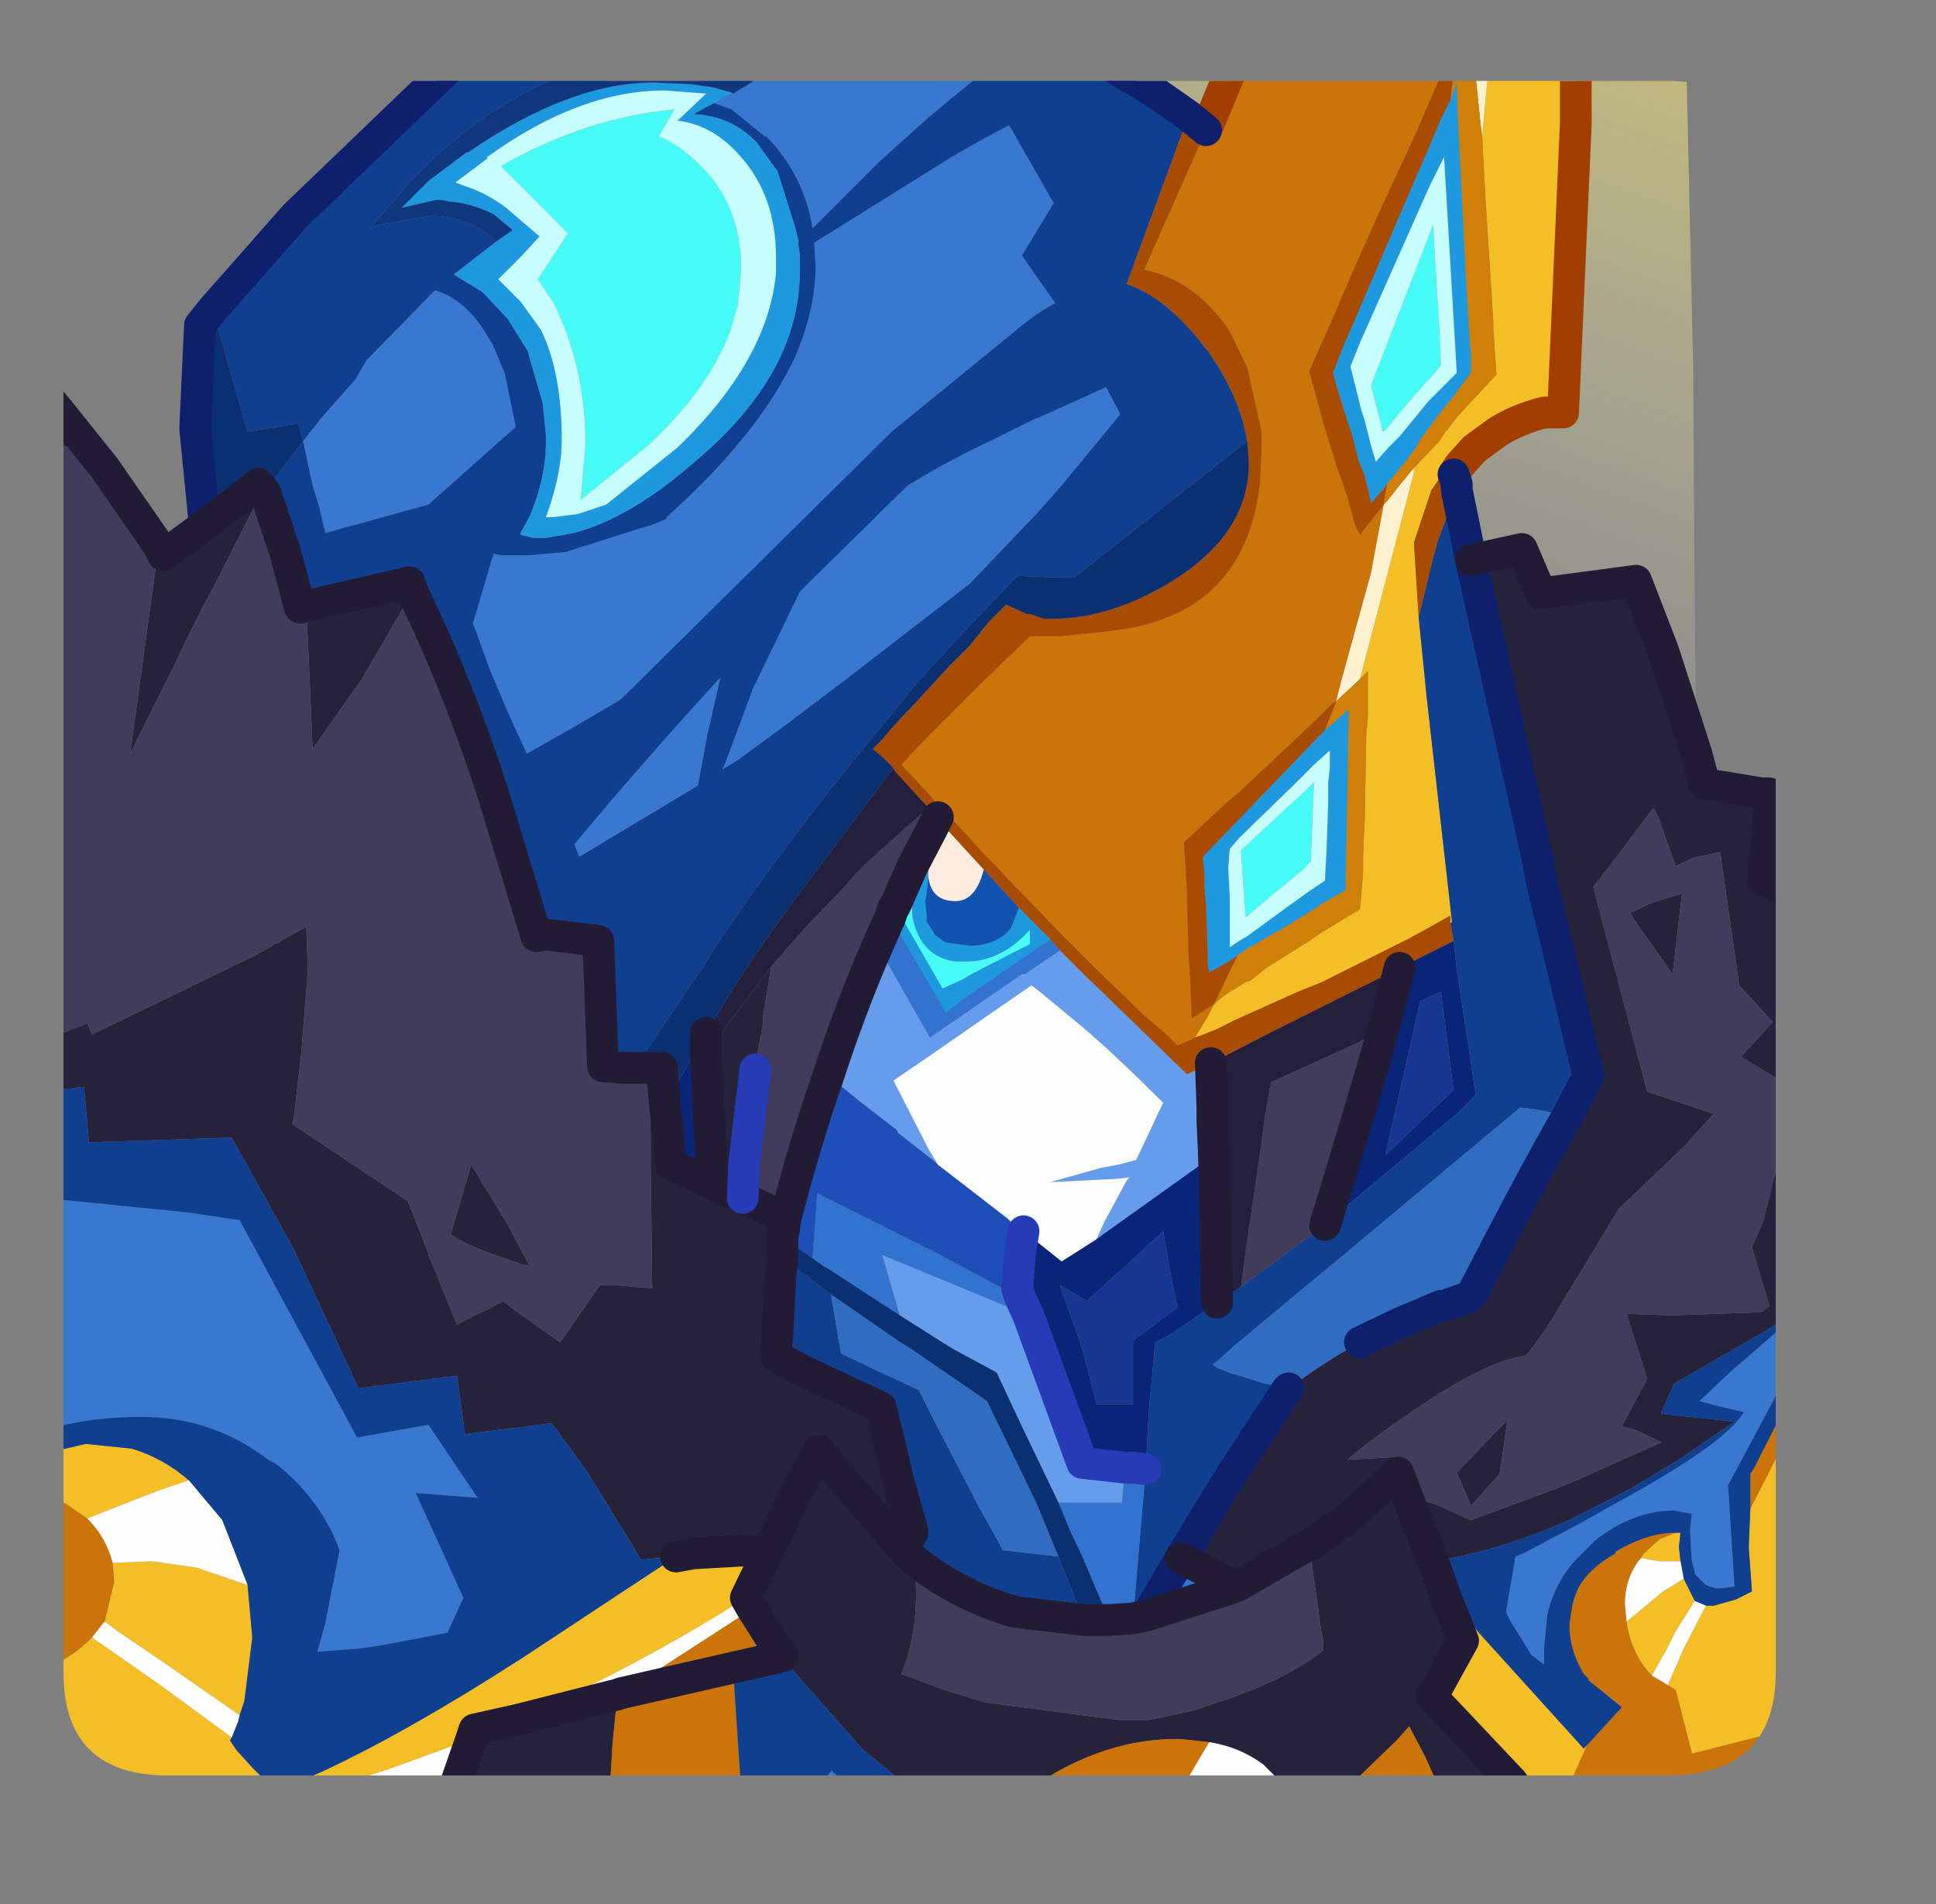 <?xml version="1.0" encoding="UTF-8" standalone="no"?>
<svg xmlns:ffdec="https://www.free-decompiler.com/flash" xmlns:xlink="http://www.w3.org/1999/xlink" ffdec:objectType="frame" height="60.0px" width="61.0px" xmlns="http://www.w3.org/2000/svg">
  <rect width="100%" height="100%" fill="#808080" stroke="none"/>
  <g transform="matrix(1.0, 0.0, 0.0, 1.0, 2.0, 2.55)">
    <use ffdec:characterId="4" height="60.0" transform="matrix(1.0, 0.0, 0.0, 1.0, -2.0, -2.55)" width="61.0" xlink:href="#sprite0"/>
  </g>
  <defs>
    <g id="sprite0" transform="matrix(1.0, 0.0, 0.0, 1.0, 2.0, 2.55)">
      <clipPath id="clipPath0" transform="matrix(1.0, 0.0, 0.0, 1.0, 0.0, 0.0)">
        <path d="M50.5 0.0 Q53.95 0.0 53.95 3.3 L53.95 50.15 Q53.95 53.4 50.5 53.4 L3.3 53.4 Q0.0 53.4 0.0 50.15 L0.0 3.3 Q0.0 0.0 3.3 0.0 L50.5 0.0" fill="#000000" fill-rule="evenodd" stroke="none"/>
      </clipPath>
      <g clip-path="url(#clipPath0)">
        <use ffdec:characterId="2" height="60.0" transform="matrix(1.0, 0.0, 0.0, 1.0, -2.0, -2.55)" width="61.0" xlink:href="#shape1"/>
      </g>
      <use ffdec:characterId="3" height="53.4" transform="matrix(1.0, 0.0, 0.0, 1.0, 0.0, 0.0)" width="53.95" xlink:href="#shape2"/>
    </g>
    <g id="shape1" transform="matrix(1.0, 0.0, 0.0, 1.0, 2.0, 2.55)">
      <path d="M58.5 39.05 L58.5 40.5 58.15 40.5 58.25 39.75 58.45 39.05 58.5 39.05 M58.5 43.4 L58.5 46.25 57.4 45.05 56.8 44.45 56.6 44.35 57.35 43.0 58.5 43.4 M58.5 52.85 L58.5 56.95 54.2 56.95 53.85 56.45 Q54.95 55.25 57.15 53.65 L58.35 52.85 58.5 52.85 M55.25 48.75 L55.45 48.1 55.95 46.65 56.5 46.95 57.35 47.6 57.3 47.6 55.5 49.15 54.95 49.65 55.2 48.8 55.25 48.75" fill="url(#gradient0)" fill-rule="evenodd" stroke="none"/>
      <path d="M33.8 0.0 L34.5 -2.05 37.5 -2.05 36.0 1.55 35.45 1.1 34.45 0.4 33.8 0.0 M47.65 -2.05 L51.1 -2.05 51.35 9.1 51.4 16.65 51.45 21.2 50.4 17.95 49.55 15.75 46.55 16.15 45.95 14.75 44.35 15.1 43.9 12.9 43.9 12.7 43.8 12.4 43.9 12.25 44.0 12.1 44.45 11.6 45.2 11.05 Q45.85 10.65 46.65 10.45 L47.25 10.45 47.65 1.35 47.65 0.4 47.65 -2.05" fill="url(#gradient1)" fill-rule="evenodd" stroke="none"/>
      <path d="M41.6 29.85 L42.1 27.95 43.8 27.1 43.9 28.0 44.5 31.95 43.9 32.55 39.9 35.9 39.75 36.05 40.2 34.6 41.2 31.25 41.6 29.85 M36.25 33.85 L36.35 38.5 34.8 39.55 34.4 39.75 34.2 41.9 34.1 43.75 33.7 43.7 33.45 43.7 32.1 43.55 30.4 38.9 30.15 38.35 30.05 38.05 30.15 36.85 30.25 36.25 30.4 36.4 30.7 36.6 31.45 37.2 32.55 36.5 32.75 36.35 36.25 33.85 M43.65 30.65 L43.4 28.7 42.75 29.0 41.65 33.85 43.8 31.8 43.65 30.65 M18.95 32.25 L20.25 30.0 20.25 31.0 20.45 34.75 20.2 34.65 19.1 33.75 18.95 32.25 M34.9 37.7 L34.85 37.4 34.65 36.25 32.3 38.4 32.25 38.45 31.4 37.95 32.1 39.95 32.15 40.15 32.55 41.7 33.7 41.7 33.7 39.7 35.1 38.65 34.9 37.7" fill="#092577" fill-rule="evenodd" stroke="none"/>
      <path d="M43.65 30.65 L43.8 31.8 41.65 33.85 42.75 29.0 43.4 28.7 43.65 30.65 M34.9 37.7 L35.1 38.65 33.7 39.7 33.7 41.7 32.55 41.7 32.15 40.15 32.1 39.95 31.4 37.95 32.25 38.45 32.3 38.4 34.65 36.25 34.85 37.4 34.9 37.7" fill="#163693" fill-rule="evenodd" stroke="none"/>
      <path d="M51.45 21.2 L51.7 22.15 53.5 22.45 53.75 22.45 53.75 22.9 53.55 25.2 55.45 25.85 56.1 26.0 55.65 29.6 55.45 30.7 55.3 31.8 54.35 35.55 53.95 36.7 54.25 37.25 54.3 37.4 55.0 38.5 54.05 39.1 53.7 39.35 50.75 41.05 50.35 41.95 50.35 42.0 52.65 42.25 50.9 43.45 49.4 44.35 47.65 45.25 Q45.4 46.3 43.15 46.65 L42.45 44.9 43.15 46.65 43.35 47.2 43.5 47.65 44.1 49.15 43.3 50.6 43.1 50.9 45.65 53.6 45.55 55.95 46.1 56.45 46.65 56.95 45.5 56.95 43.65 56.95 43.9 54.8 43.35 53.8 42.9 52.8 42.4 51.85 42.0 52.3 40.55 53.7 40.5 53.8 39.35 54.6 39.25 54.5 37.8 53.05 Q37.05 52.5 36.1 52.35 L35.2 52.25 35.1 52.25 34.95 52.25 Q32.5 52.3 30.2 54.0 L28.8 55.25 27.8 54.7 25.2 52.6 22.95 50.05 22.65 49.65 21.7 48.15 21.5 47.8 22.25 46.25 21.6 46.3 19.85 46.4 19.3 46.5 18.2 46.6 16.55 43.9 15.5 42.45 15.35 42.3 14.2 42.45 12.95 42.6 12.65 42.65 12.4 40.8 9.3 41.2 7.25 36.8 5.3 33.3 0.8 33.45 0.65 31.7 -1.5 31.95 -1.5 30.45 -0.15 30.05 0.75 29.7 0.9 30.05 6.05 27.55 7.65 26.65 7.7 28.05 7.5 30.55 7.25 32.75 7.2 32.85 7.25 32.9 10.85 35.3 11.5 36.95 11.5 37.0 11.75 37.6 12.4 39.2 12.95 38.9 13.4 38.7 13.85 38.45 14.1 38.65 15.65 39.75 16.9 37.95 17.4 37.95 18.55 38.05 18.5 34.1 18.5 33.25 18.45 31.1 18.85 31.1 18.95 32.25 19.1 33.75 19.15 34.15 20.2 34.65 20.45 34.75 20.25 31.0 Q20.4 30.4 21.4 29.1 L22.3 27.9 22.05 29.45 22.05 29.65 21.85 30.75 21.8 31.15 21.45 34.1 21.4 35.2 22.7 35.8 22.7 36.2 22.65 36.45 22.65 37.1 22.6 37.55 22.45 40.2 23.3 40.65 25.75 41.8 26.15 43.45 26.3 44.1 26.75 45.7 26.75 45.75 26.45 46.25 26.4 46.2 24.45 43.95 23.8 43.15 23.05 44.55 22.25 46.25 23.05 44.55 23.8 43.15 24.45 43.95 26.4 46.2 26.45 46.25 26.85 46.65 26.85 47.2 Q26.95 48.85 26.4 50.2 L27.75 50.7 29.05 51.1 33.25 51.65 33.5 51.65 34.15 51.65 34.45 51.6 35.6 51.35 36.95 50.9 37.05 50.85 Q38.6 50.3 39.7 49.45 L39.7 49.2 39.65 48.95 39.6 48.65 39.45 47.55 39.25 46.15 39.1 46.2 36.95 47.45 36.2 47.05 35.2 46.55 35.4 46.2 35.45 46.15 35.5 46.05 35.6 45.95 35.65 45.8 36.05 45.15 36.85 43.85 38.55 41.25 38.6 41.2 38.95 40.95 39.45 40.6 40.15 40.15 40.85 39.75 42.1 39.15 43.4 38.6 43.5 38.6 44.35 38.3 Q46.3 34.5 47.4 32.6 L48.05 31.35 46.85 26.35 46.65 25.55 46.5 24.85 46.5 24.75 44.35 15.1 45.95 14.75 46.55 16.15 49.55 15.75 50.4 17.95 51.45 21.2 M54.2 56.95 L47.7 56.95 47.9 56.75 49.0 55.75 53.75 56.5 53.85 56.45 54.2 56.95 M17.1 56.95 L11.25 56.95 12.45 53.4 12.85 52.25 12.95 51.95 14.3 51.65 17.45 50.85 17.45 50.9 17.3 52.4 17.15 54.9 17.1 56.95 M-1.5 10.65 L-1.5 8.75 -0.1 10.45 1.3 12.2 -1.5 10.65 M3.0 14.65 L3.15 14.95 4.45 14.0 4.9 13.65 6.15 12.7 6.3 12.9 6.1 13.2 6.1 13.25 4.65 16.1 4.4 16.55 3.85 17.65 3.55 18.3 2.1 21.2 3.0 14.65 M7.65 16.55 L10.9 15.8 11.0 16.1 9.4 18.85 7.85 21.05 7.75 18.75 7.65 16.55 M42.45 44.9 L42.7 44.7 Q43.2 44.8 44.1 45.25 L44.35 45.35 47.05 44.35 47.55 44.15 50.35 42.9 49.5 42.5 49.1 42.4 49.9 40.9 49.25 38.85 50.65 38.9 53.5 38.8 53.75 38.6 53.2 36.75 53.55 35.95 54.15 33.55 54.5 31.75 52.85 30.75 53.55 30.0 53.85 29.65 52.8 28.5 52.2 24.3 51.5 24.45 51.3 24.5 50.8 24.75 50.25 23.2 50.1 22.9 48.75 24.7 48.2 25.4 49.9 31.85 52.0 32.55 51.4 33.2 51.15 33.5 49.0 35.55 46.7 39.35 46.1 40.15 45.5 40.3 Q44.0 40.75 41.0 43.0 L40.45 43.45 42.2 43.35 41.35 44.3 40.3 45.45 40.25 45.45 39.25 46.15 40.25 45.45 40.3 45.45 42.05 43.85 42.45 44.9 M50.7 28.15 L49.5 26.45 49.35 26.2 49.4 26.2 50.05 25.9 51.0 25.6 50.7 28.15 M44.35 44.9 L43.9 43.85 45.5 42.2 45.25 43.9 44.35 44.9 M13.75 37.05 Q12.7 36.7 12.2 36.35 L12.85 34.15 14.0 36.05 14.5 37.0 14.7 37.35 14.45 37.3 13.75 37.05 M21.4 35.2 L20.85 34.95 20.45 34.75 20.85 34.95 21.4 35.2 M45.5 56.95 L45.55 55.95 45.5 56.95" fill="#26223c" fill-rule="evenodd" stroke="none"/>
      <path d="M37.5 -2.05 L44.05 -2.05 43.95 -1.45 42.5 1.9 Q41.1 4.85 40.05 7.35 L39.25 9.15 39.5 10.05 39.7 10.8 40.15 12.25 40.3 12.65 40.45 13.1 40.7 14.0 40.85 14.3 41.6 13.35 41.2 15.5 40.25 18.95 40.1 19.55 40.0 19.6 39.45 20.15 37.75 21.75 37.0 22.45 36.75 22.65 35.3 24.0 35.4 25.55 35.4 25.85 35.45 27.55 35.5 28.25 35.55 29.55 36.0 29.25 36.25 29.1 36.05 29.5 35.65 30.15 35.55 30.2 35.1 30.4 34.75 30.05 34.0 29.4 32.5 27.95 31.7 27.15 31.4 26.85 30.1 25.5 28.9 24.25 28.45 23.75 27.7 22.95 27.5 22.75 27.2 22.4 26.4 21.55 27.0 20.9 27.25 20.65 27.3 20.6 28.95 18.95 30.45 17.5 31.4 17.5 32.85 17.35 Q35.35 17.1 36.55 15.65 37.5 14.5 37.7 12.65 L37.75 11.6 37.75 11.05 37.3 9.05 36.85 8.1 36.75 7.9 Q35.7 6.3 34.05 5.95 L36.0 1.55 37.5 -2.05 M55.45 30.7 L58.5 30.45 58.5 31.8 57.2 31.7 55.3 31.8 55.45 30.7 M58.5 34.3 L58.5 36.15 58.15 36.3 56.65 38.45 56.6 38.55 54.4 42.55 53.15 45.0 53.15 43.9 53.3 43.65 55.0 40.3 55.55 39.15 55.9 38.4 57.4 35.05 57.55 34.9 58.5 34.3 M58.5 38.1 L58.5 39.05 58.45 39.05 58.25 39.75 58.15 40.5 58.5 40.5 58.5 40.6 58.05 40.7 57.8 40.8 57.9 38.2 58.5 38.1 M58.5 42.5 L58.5 43.4 57.35 43.0 56.6 44.35 56.8 44.45 56.4 44.45 56.85 42.2 58.5 42.5 M58.5 46.9 L58.5 47.75 Q56.95 48.65 55.8 49.45 L55.5 49.15 57.3 47.6 57.35 47.6 56.5 46.95 55.95 46.65 55.45 48.1 55.25 48.75 55.25 47.05 55.35 45.0 Q56.45 45.35 57.8 46.35 L58.5 46.9 M58.5 50.55 L58.5 52.85 58.35 52.85 57.15 53.65 Q54.95 55.25 53.85 56.45 L53.75 56.5 49.0 55.75 47.9 56.75 47.7 56.95 46.65 56.95 46.1 56.45 45.55 55.95 45.65 53.6 43.1 50.9 43.3 50.6 45.1 52.5 Q46.3 53.65 47.3 54.15 L47.6 53.35 48.0 52.45 49.1 51.25 48.05 50.4 48.05 50.35 47.9 50.2 Q47.45 49.45 47.45 48.65 L47.5 48.3 Q47.55 47.85 47.75 47.45 48.1 46.85 48.9 46.4 L48.9 46.35 Q49.9 45.75 50.8 45.75 L50.3 45.95 49.8 46.4 49.7 46.55 Q49.2 47.15 49.2 48.0 L49.25 48.55 Q49.4 49.55 50.0 50.2 L50.05 50.25 50.55 50.55 50.8 50.7 51.3 52.65 51.3 52.7 51.35 52.7 54.7 51.85 54.45 52.7 56.85 51.45 58.5 50.55 M43.65 56.95 L41.55 56.95 41.5 56.2 41.05 55.05 40.5 53.8 40.55 53.7 42.0 52.3 42.4 51.85 42.9 52.8 43.35 53.8 43.9 54.8 43.65 56.95 M40.45 56.95 L39.9 56.95 39.4 55.9 39.95 55.6 40.45 56.95 M28.35 56.95 L27.85 56.95 Q28.15 56.05 28.8 55.25 L30.2 54.0 Q32.5 52.3 34.95 52.25 L35.1 52.25 35.2 52.25 36.1 52.35 35.45 53.45 35.05 53.4 Q32.85 53.4 30.7 54.55 28.7 55.65 28.35 56.95 M20.2 56.95 L17.1 56.95 17.15 54.9 17.3 52.4 17.45 50.9 17.45 50.85 17.6 50.8 21.7 48.15 22.65 49.65 21.1 50.0 21.2 51.6 21.35 53.8 21.45 54.9 20.2 56.95 M11.25 56.95 L10.05 56.95 9.7 56.85 9.55 56.95 -1.5 56.95 -1.5 54.0 Q0.35 54.25 1.65 54.95 L2.45 55.45 3.4 56.25 4.25 56.1 5.25 55.9 Q8.35 55.1 12.45 53.4 L11.25 56.95 M-1.5 50.4 L-1.5 47.35 -1.45 47.25 Q-1.0 46.65 -0.85 46.1 L-0.8 45.85 Q-0.8 44.85 -1.5 44.45 L-1.5 44.3 Q-0.65 44.45 0.1 44.85 L0.75 45.3 Q1.35 45.9 1.55 46.7 L1.6 47.3 1.3 48.55 1.25 48.6 0.9 49.05 Q0.1 49.9 -1.5 50.4 M43.6 47.55 L43.5 47.65 43.35 47.2 43.6 47.55 M17.6 50.8 L21.1 50.0 17.6 50.8" fill="#cb7409" fill-rule="evenodd" stroke="none"/>
      <path d="M45.05 -2.05 L46.45 -2.05 46.65 -1.45 47.65 1.35 47.25 10.45 46.65 10.45 Q45.85 10.65 45.2 11.05 L44.45 11.6 44.0 12.1 43.9 12.25 43.75 11.95 43.1 12.9 42.85 13.65 42.55 14.55 42.7 16.9 42.95 19.4 43.75 26.5 43.7 26.55 43.7 26.3 Q43.0 26.7 42.35 27.05 L40.75 27.85 39.65 28.4 38.9 28.7 36.9 29.6 36.3 29.9 36.05 30.0 35.65 30.15 36.05 29.5 36.25 29.1 Q36.5 28.85 36.85 28.65 37.0 28.55 37.25 28.4 L37.4 28.35 37.9 27.95 39.25 27.1 39.7 26.8 40.85 26.1 40.95 24.95 40.95 24.35 41.0 23.25 41.05 20.6 41.1 20.0 41.1 18.6 40.85 18.85 41.7 15.6 42.55 12.35 42.55 12.2 43.35 11.35 43.55 11.05 43.6 11.0 43.9 10.6 45.15 9.25 45.05 7.8 45.05 7.55 44.8 3.65 44.7 1.75 45.05 -2.05 M58.5 36.15 L58.5 38.1 57.9 38.2 57.8 40.8 58.05 40.7 58.5 40.6 58.5 42.5 56.85 42.2 56.4 44.45 56.8 44.45 57.4 45.05 58.5 46.25 58.5 46.9 57.8 46.35 Q56.45 45.35 55.35 45.0 L55.25 47.05 55.25 48.75 55.2 48.8 54.95 49.65 55.5 49.15 55.8 49.45 Q56.95 48.65 58.5 47.75 L58.5 50.4 56.85 51.45 54.45 52.7 54.7 51.85 51.35 52.7 51.3 52.7 51.3 52.65 50.8 50.7 50.55 50.55 51.05 49.4 51.1 49.3 51.75 48.05 52.0 48.05 52.7 47.85 53.2 47.6 53.1 46.2 53.15 45.0 54.4 42.55 56.6 38.55 56.65 38.45 58.15 36.3 58.5 36.15 M39.9 56.95 L37.45 56.95 37.7 56.85 37.95 56.7 38.95 56.15 39.4 55.9 39.9 56.95 M33.25 56.95 L28.35 56.95 Q28.7 55.65 30.7 54.55 32.85 53.4 35.05 53.4 L35.45 53.45 35.25 53.7 34.9 54.35 33.25 56.95 M21.6 56.95 L20.2 56.95 21.45 54.9 21.6 56.95 M-1.5 53.25 L-1.5 50.4 Q0.1 49.9 0.9 49.05 L3.05 50.55 5.3 52.2 5.25 52.3 5.45 52.6 5.95 53.15 6.25 53.45 6.7 53.9 8.1 53.3 Q10.8 52.05 14.45 49.7 L19.3 46.5 19.85 46.4 21.6 46.3 22.25 46.25 21.5 47.8 Q18.2 49.9 14.3 51.65 L12.95 51.95 12.85 52.25 10.25 53.2 5.25 54.8 3.9 55.1 3.05 54.7 Q0.8 53.7 -1.5 53.25 M-1.5 44.3 L-1.5 43.55 -1.0 43.35 0.7 42.95 2.15 43.1 Q3.15 43.4 3.95 44.1 L3.05 44.4 2.4 44.65 0.75 45.3 0.1 44.85 Q-0.65 44.45 -1.5 44.3 M43.3 50.6 L44.1 49.15 43.5 47.65 43.6 47.55 44.55 48.85 47.9 52.55 48.0 52.45 47.6 53.35 47.3 54.15 Q46.3 53.65 45.1 52.5 L43.3 50.6 M50.8 45.75 L50.95 45.75 50.9 46.2 50.95 46.65 50.9 46.65 50.3 46.65 49.7 46.55 49.8 46.4 50.3 45.95 50.8 45.75 M51.05 47.2 L51.4 47.9 50.8 48.85 50.5 49.45 50.05 50.25 50.0 50.2 Q49.4 49.55 49.25 48.55 L50.4 47.6 51.05 47.2 M5.8 47.4 L5.95 49.05 5.7 51.05 5.55 51.5 4.25 50.6 3.25 49.9 1.7 48.85 1.3 48.55 1.6 47.3 1.55 46.7 2.8 46.65 4.2 46.85 5.8 47.4" fill="#f5bf27" fill-rule="evenodd" stroke="none"/>
      <path d="M26.3 56.95 L23.35 56.95 22.8 56.05 Q23.1 54.5 24.2 53.25 L25.2 54.15 26.45 55.5 26.3 56.45 26.3 56.95 M-1.5 42.9 L-1.5 33.45 -1.4 33.45 -0.9 34.4 -0.5 35.25 -0.15 35.25 3.85 35.65 5.55 35.9 9.25 42.75 11.5 42.35 13.05 44.65 11.1 44.5 12.6 47.8 12.1 48.9 10.0 49.3 9.3 49.4 8.0 49.5 8.25 48.6 8.7 46.3 Q8.15 44.8 6.85 43.7 L6.65 43.55 6.45 43.45 Q4.7 42.1 2.45 42.1 0.1 42.1 -1.5 42.9 M7.55 11.35 L8.1 10.65 9.2 9.4 9.55 8.8 11.7 6.6 Q12.75 6.9 13.45 8.2 L13.5 8.25 13.9 9.2 14.25 10.9 11.5 13.35 9.15 14.0 8.95 14.05 8.25 14.25 8.05 13.4 7.85 12.75 7.55 11.35 M22.25 -0.3 L24.95 -1.65 25.15 -1.65 Q27.05 -1.65 28.65 0.0 L28.1 0.45 27.2 1.2 25.7 2.55 23.6 4.65 Q23.35 3.0 22.15 1.75 L22.1 1.75 21.05 0.9 20.5 0.7 20.8 0.5 21.1 0.4 22.25 -0.3 M48.15 46.1 L47.75 46.5 Q47.0 47.25 46.75 48.35 L46.65 49.4 46.65 49.9 46.25 49.6 45.6 48.55 45.45 48.25 45.75 46.5 46.0 46.4 47.7 45.5 48.95 44.8 Q52.35 42.95 52.95 41.95 L52.1 41.75 51.55 41.6 52.5 40.7 54.0 39.4 54.75 39.95 52.45 44.25 52.65 47.45 52.2 47.5 52.05 47.5 51.75 47.4 51.4 47.05 51.4 47.0 51.3 46.6 51.25 45.7 51.3 45.15 50.75 45.05 Q49.45 45.05 48.25 46.0 L48.15 46.1 M32.85 9.65 L33.3 10.5 31.45 12.75 30.65 13.65 28.55 15.85 24.6 18.9 22.75 20.3 21.25 21.4 20.75 21.7 20.85 21.5 21.65 19.35 21.7 19.2 23.2 16.1 23.7 15.6 26.6 12.75 Q27.9 11.95 29.3 11.3 L30.6 10.65 30.75 10.6 32.85 9.65 M31.25 7.0 Q30.6 7.35 29.9 7.95 L26.1 11.05 17.55 19.5 16.1 20.35 14.6 21.2 14.05 20.0 13.45 18.6 13.0 17.35 12.9 17.1 13.55 14.9 13.8 14.95 14.55 14.95 14.65 14.95 15.8 14.85 18.65 13.95 19.0 13.8 19.0 13.75 19.65 13.15 Q22.05 10.85 23.05 8.7 23.7 7.2 23.7 5.8 L23.65 5.1 27.5 2.7 Q28.6 2.0 29.8 1.4 L31.2 3.85 30.2 5.5 30.65 6.15 31.25 7.0 M20.3 20.55 L20.0 22.15 20.0 22.2 16.25 24.45 16.1 24.05 Q18.35 21.35 20.7 18.8 L20.3 20.55" fill="#3878d2" fill-rule="evenodd" stroke="none"/>
      <path d="M4.7 7.2 L7.3 4.25 12.4 -0.65 12.6 -2.05 30.1 -2.05 30.75 -1.75 32.3 -0.95 33.6 -0.1 33.8 0.0 34.45 0.4 35.45 1.1 33.5 6.4 Q34.7 6.8 35.85 8.25 L36.05 8.5 Q37.05 9.9 37.3 11.35 L31.85 15.65 31.4 15.65 30.05 15.6 28.15 17.6 26.95 18.9 26.3 19.7 25.4 20.8 Q22.75 24.0 20.5 27.35 L20.2 27.85 20.1 28.0 18.0 31.1 17.6 31.1 17.0 31.05 16.85 27.1 15.2 26.9 14.9 26.95 13.55 22.5 Q12.45 19.1 11.0 16.1 L10.9 15.8 7.65 16.55 7.45 16.6 7.0 14.9 6.35 12.95 6.4 12.85 7.55 11.35 7.4 10.8 5.8 11.05 4.7 7.2 M58.5 31.8 L58.5 34.3 57.55 34.9 57.4 35.05 55.9 38.4 55.55 39.15 55.0 40.3 53.3 43.65 53.15 43.9 53.15 45.0 53.1 46.2 53.2 47.6 52.7 47.85 52.0 48.05 51.75 48.05 51.4 47.9 51.05 47.2 50.95 46.65 50.9 46.2 50.95 45.75 50.8 45.75 Q49.9 45.75 48.9 46.35 L48.9 46.4 Q48.1 46.85 47.75 47.45 47.55 47.85 47.5 48.3 L47.45 48.65 Q47.45 49.45 47.9 50.2 L48.05 50.35 48.05 50.4 49.1 51.25 48.0 52.45 47.9 52.55 44.55 48.85 43.6 47.55 43.35 47.2 43.15 46.65 Q45.4 46.3 47.65 45.25 L49.4 44.35 50.9 43.45 52.65 42.25 50.35 42.0 50.35 41.95 50.75 41.05 53.7 39.35 54.05 39.1 55.0 38.5 54.3 37.4 54.25 37.25 53.95 36.7 54.35 35.55 55.3 31.8 57.2 31.7 58.5 31.8 M41.55 56.95 L40.45 56.95 39.95 55.6 39.35 54.6 40.5 53.8 41.05 55.05 41.5 56.2 41.55 56.95 M27.85 56.95 L26.3 56.95 26.3 56.45 26.45 55.5 25.2 54.15 24.2 53.25 Q23.1 54.5 22.8 56.05 L23.35 56.95 21.6 56.95 21.45 54.9 21.35 53.8 21.2 51.6 21.1 50.0 22.65 49.65 22.95 50.05 25.2 52.6 27.8 54.7 28.8 55.25 Q28.15 56.05 27.85 56.95 M-1.5 47.35 L-1.5 44.45 Q-0.8 44.85 -0.8 45.85 L-0.85 46.1 Q-1.0 46.65 -1.45 47.25 L-1.5 47.35 M-1.5 43.55 L-1.5 42.9 Q0.1 42.1 2.45 42.1 4.7 42.1 6.45 43.45 L6.65 43.55 6.85 43.7 Q8.15 44.8 8.7 46.3 L8.25 48.6 8.0 49.5 9.3 49.4 10.0 49.3 12.1 48.9 12.6 47.8 11.1 44.5 13.05 44.65 11.5 42.35 9.25 42.75 5.55 35.9 3.85 35.65 -0.15 35.25 -0.5 35.25 -0.9 34.4 -1.4 33.45 -1.5 33.45 -1.5 31.95 0.65 31.7 0.8 33.45 5.3 33.3 7.25 36.8 9.3 41.2 12.4 40.8 12.65 42.65 12.95 42.6 14.2 42.45 15.35 42.3 15.5 42.45 16.55 43.9 18.2 46.6 19.3 46.5 14.45 49.7 Q10.8 52.05 8.1 53.3 L6.7 53.9 6.25 53.45 5.95 53.15 5.45 52.6 5.25 52.3 5.3 52.2 5.5 51.7 5.55 51.5 5.7 51.05 5.95 49.05 5.8 47.4 5.0 45.35 3.95 44.1 Q3.15 43.4 2.15 43.1 L0.7 42.95 -1.0 43.35 -1.5 43.55 M7.55 11.35 L7.85 12.75 8.05 13.4 8.25 14.25 8.95 14.05 9.15 14.0 11.5 13.35 14.25 10.9 13.9 9.2 13.5 8.25 13.45 8.2 Q12.75 6.9 11.7 6.6 L9.55 8.8 9.2 9.4 8.1 10.65 7.55 11.35 M20.5 0.7 L21.05 0.9 22.1 1.75 22.15 1.75 Q23.35 3.0 23.6 4.65 L25.7 2.55 27.2 1.2 28.1 0.45 28.65 0.0 Q27.05 -1.65 25.15 -1.65 L24.95 -1.65 22.25 -0.3 Q21.05 -0.9 19.55 -0.9 15.35 -0.9 11.7 2.4 L10.95 3.15 9.65 4.65 9.85 4.55 11.3 4.3 11.55 4.25 11.65 4.25 Q12.35 4.25 13.1 4.65 L13.65 5.05 12.3 6.1 13.2 6.65 14.0 7.5 14.65 8.55 14.65 8.6 15.1 10.15 15.2 11.15 15.2 11.4 Q15.2 12.5 14.7 13.7 L14.4 14.25 14.4 14.3 14.8 14.4 14.9 14.4 15.2 14.4 16.05 14.25 Q17.85 13.8 19.95 11.95 23.2 9.2 23.2 6.0 L23.2 5.45 23.15 5.15 23.15 5.0 23.05 4.6 22.5 2.85 21.85 1.95 Q21.05 1.1 19.85 1.05 L20.2 0.85 20.5 0.7 M43.9 12.9 L44.35 15.1 46.5 24.75 46.5 24.85 46.65 25.55 46.85 26.35 48.05 31.35 47.4 32.6 46.3 32.4 45.9 32.35 40.15 37.15 39.0 38.1 36.9 39.85 36.35 40.35 36.2 40.45 36.35 40.55 36.85 40.75 36.9 40.75 37.85 41.05 38.6 41.2 38.55 41.25 36.85 43.85 36.05 45.15 35.65 45.8 35.6 45.95 35.5 46.05 35.45 46.15 35.4 46.2 34.15 48.35 33.7 48.45 34.1 43.75 34.2 41.9 34.4 39.75 34.8 39.55 36.35 38.5 37.1 38.0 39.75 36.05 39.9 35.9 43.9 32.55 44.5 31.95 43.9 28.0 43.8 27.1 43.7 26.55 43.75 26.5 42.95 19.4 42.7 16.9 43.15 15.05 43.3 14.5 43.9 12.9 M48.15 46.1 L48.25 46.0 Q49.45 45.05 50.75 45.05 L51.3 45.15 51.25 45.7 51.3 46.6 51.4 47.0 51.4 47.05 51.75 47.4 52.05 47.5 52.2 47.5 52.65 47.45 52.45 44.25 54.75 39.95 54.0 39.4 52.5 40.7 51.55 41.6 52.1 41.75 52.95 41.95 Q52.35 42.95 48.95 44.8 L47.7 45.5 46.0 46.4 45.75 46.5 45.45 48.25 45.6 48.55 46.25 49.6 46.65 49.9 46.65 49.4 46.75 48.35 Q47.0 47.25 47.75 46.5 L48.15 46.1 M32.85 9.65 L30.75 10.6 30.6 10.65 29.3 11.3 Q27.9 11.95 26.6 12.75 L23.7 15.6 23.2 16.1 21.7 19.2 21.65 19.35 20.85 21.5 20.75 21.7 21.25 21.4 22.75 20.3 24.6 18.9 28.55 15.85 30.65 13.65 31.45 12.75 33.3 10.5 32.85 9.65 M31.25 7.0 L30.65 6.15 30.2 5.5 31.2 3.85 29.8 1.4 Q28.6 2.0 27.5 2.7 L23.65 5.1 23.7 5.8 Q23.7 7.2 23.05 8.7 22.05 10.85 19.65 13.15 L19.0 13.75 19.0 13.8 18.65 13.95 15.8 14.85 14.65 14.95 14.55 14.95 13.8 14.95 13.55 14.9 12.9 17.1 13.0 17.35 13.45 18.6 14.05 20.0 14.6 21.2 16.1 20.35 17.55 19.5 26.1 11.05 29.9 7.95 Q30.6 7.35 31.25 7.0 M20.3 20.55 L20.7 18.8 Q18.35 21.35 16.1 24.05 L16.25 24.45 20.0 22.2 20.0 22.15 20.3 20.55 M26.45 46.25 L26.75 45.75 26.75 45.7 26.3 44.1 26.15 43.45 25.75 41.8 23.3 40.65 22.45 40.2 22.6 37.55 22.65 37.1 23.6 37.8 24.2 38.25 24.2 38.35 24.5 40.1 25.65 40.65 26.95 41.25 27.45 42.25 28.15 43.6 28.8 44.85 29.6 46.3 31.35 46.5 32.15 48.5 30.0 48.25 Q28.25 47.75 26.85 46.65 L26.45 46.25" fill="#113f91" fill-rule="evenodd" stroke="none"/>
      <path d="M-1.5 30.45 L-1.5 10.65 1.3 12.2 3.0 14.65 2.1 21.2 3.55 18.3 3.85 17.65 4.4 16.55 4.65 16.1 6.1 13.25 6.1 13.2 6.3 12.9 6.35 12.95 7.0 14.9 7.45 16.6 7.65 16.55 7.75 18.75 7.85 21.05 9.4 18.85 11.0 16.1 Q12.45 19.1 13.55 22.5 L14.9 26.95 15.2 26.9 16.85 27.1 17.0 31.05 17.6 31.1 18.0 31.1 18.45 31.1 18.5 33.25 18.5 34.1 18.55 38.05 17.4 37.95 16.9 37.95 15.65 39.75 14.1 38.65 13.85 38.45 13.4 38.7 12.95 38.9 12.4 39.2 11.75 37.6 11.5 37.0 11.5 36.95 10.85 35.3 7.25 32.9 7.2 32.85 7.25 32.75 7.5 30.55 7.7 28.05 7.65 26.65 6.05 27.55 0.9 30.05 0.75 29.7 -0.15 30.05 -1.5 30.45 M40.3 45.45 L41.35 44.3 42.2 43.35 40.45 43.45 41.0 43.0 Q44.0 40.75 45.5 40.3 L46.1 40.15 46.7 39.35 49.0 35.55 51.15 33.5 51.4 33.2 52.0 32.55 49.9 31.85 48.2 25.4 48.75 24.7 50.1 22.9 50.25 23.2 50.8 24.75 51.3 24.5 51.5 24.45 52.2 24.3 52.8 28.5 53.85 29.65 53.55 30.0 52.85 30.75 54.5 31.75 54.15 33.55 53.55 35.95 53.2 36.75 53.75 38.6 53.5 38.8 50.65 38.9 49.25 38.85 49.9 40.9 49.1 42.4 49.5 42.5 50.35 42.9 47.55 44.15 47.05 44.35 44.35 45.35 44.1 45.25 Q43.2 44.8 42.7 44.7 L42.45 44.9 42.05 43.85 40.3 45.45 M50.7 28.15 L51.0 25.6 50.05 25.9 49.4 26.2 49.35 26.2 49.5 26.45 50.7 28.15 M36.95 47.45 L39.1 46.2 39.25 46.15 39.45 47.55 39.6 48.65 39.65 48.95 39.7 49.2 39.7 49.45 Q38.6 50.3 37.05 50.85 L36.95 50.9 35.6 51.35 34.45 51.6 34.15 51.65 33.5 51.65 33.25 51.65 29.05 51.1 27.75 50.7 26.4 50.2 Q26.95 48.85 26.85 47.2 L26.85 46.65 Q28.25 47.75 30.0 48.25 L32.15 48.5 32.5 48.5 32.95 48.5 33.7 48.45 34.15 48.35 36.95 47.45 M41.6 29.85 L41.2 31.25 40.2 34.6 39.75 36.05 37.1 38.0 37.25 36.85 37.75 33.45 37.85 32.65 38.05 31.55 40.8 30.3 41.6 29.85 M44.35 44.9 L45.25 43.9 45.5 42.2 43.9 43.85 44.35 44.9 M27.25 22.9 L27.55 23.2 27.5 23.3 27.35 23.6 26.75 24.75 26.2 26.0 26.15 26.05 26.05 26.35 25.65 27.25 Q24.8 29.2 24.1 31.35 23.35 33.5 22.75 35.85 L22.7 36.2 22.7 35.8 21.4 35.2 21.45 34.1 21.8 31.15 21.85 30.75 22.05 29.65 22.05 29.45 22.3 27.9 23.4 26.65 24.65 25.35 24.9 25.05 25.15 24.8 25.4 24.55 26.8 23.3 27.25 22.9 M13.75 37.05 L14.45 37.3 14.7 37.35 14.5 37.0 14.0 36.05 12.85 34.15 12.2 36.35 Q12.7 36.7 13.75 37.05" fill="#413c5c" fill-rule="evenodd" stroke="none"/>
      <path d="M58.5 50.4 L58.5 50.55 56.85 51.45 58.5 50.4 M37.45 56.95 L33.25 56.95 34.9 54.35 35.25 53.7 35.45 53.45 36.1 52.35 Q37.05 52.5 37.8 53.05 L39.25 54.5 39.35 54.6 39.95 55.6 39.4 55.9 38.95 56.15 37.95 56.7 37.7 56.85 37.45 56.95 M-1.5 54.0 L-1.5 53.25 Q0.8 53.7 3.05 54.7 L3.9 55.1 5.25 54.8 10.25 53.2 12.85 52.25 12.45 53.4 Q8.35 55.1 5.25 55.9 L4.25 56.1 3.4 56.25 2.45 55.45 1.65 54.95 Q0.35 54.25 -1.5 54.0 M50.95 46.65 L51.05 47.2 50.4 47.6 49.25 48.55 49.2 48.0 Q49.2 47.15 49.7 46.55 L50.3 46.65 50.9 46.65 50.95 46.65 M51.4 47.9 L51.75 48.05 51.1 49.3 51.05 49.4 50.55 50.55 50.05 50.25 50.5 49.45 50.8 48.85 51.4 47.9 M3.95 44.1 L5.0 45.35 5.8 47.4 4.2 46.85 2.8 46.65 1.55 46.7 Q1.35 45.9 0.75 45.3 L2.4 44.65 3.05 44.4 3.95 44.1 M5.55 51.5 L5.5 51.7 5.3 52.2 3.05 50.55 0.9 49.05 1.25 48.6 1.3 48.55 1.7 48.85 3.25 49.9 4.25 50.6 5.55 51.5 M21.5 47.8 L21.7 48.15 17.6 50.8 17.45 50.85 14.3 51.65 Q18.2 49.9 21.5 47.8" fill="#ffffff" fill-rule="evenodd" stroke="none"/>
      <path d="M35.4 46.2 L35.2 46.55 36.2 47.05 36.95 47.45 34.15 48.35 35.4 46.2 M31.1 27.05 L31.4 27.4 30.3 28.15 30.2 28.15 27.3 30.15 25.65 27.25 26.05 26.35 27.8 29.35 28.6 28.75 31.1 27.05 M30.15 38.35 L30.4 38.9 25.8 37.0 26.35 38.9 24.05 37.4 23.95 37.35 23.6 37.1 23.75 35.05 27.45 36.9 30.15 38.35 M33.45 43.7 L33.7 43.7 34.1 43.75 33.7 48.45 32.95 48.5 32.1 46.5 31.7 45.65 31.35 44.8 32.55 44.8 33.35 44.8 33.45 43.7" fill="#3173d0" fill-rule="evenodd" stroke="none"/>
      <path d="M22.7 36.2 L22.75 35.85 Q23.35 33.5 24.1 31.35 L25.15 32.2 26.25 33.05 26.3 33.15 27.45 34.05 27.55 34.15 29.75 35.85 30.0 36.1 30.25 36.25 30.15 36.85 30.05 38.05 30.15 38.35 27.45 36.9 23.75 35.05 23.6 37.1 22.65 36.45 22.7 36.2" fill="#1e4eb8" fill-rule="evenodd" stroke="none"/>
      <path d="M36.15 30.95 L36.2 32.3 36.2 32.75 36.25 33.85 32.75 36.35 32.55 36.5 32.8 35.95 33.5 34.65 33.6 34.55 33.15 34.6 31.1 34.7 32.7 34.25 33.25 34.15 33.8 34.0 34.65 32.2 Q33.2 30.75 32.15 29.85 L30.7 28.65 30.5 28.5 29.05 29.5 27.25 30.75 26.15 31.5 27.25 33.65 27.55 34.15 27.45 34.05 26.3 33.15 26.25 33.05 25.15 32.2 24.1 31.35 Q24.8 29.2 25.65 27.25 L27.3 30.15 30.2 28.15 30.3 28.15 31.4 27.4 32.1 28.1 35.4 31.3 36.15 30.95 M30.4 38.9 L32.1 43.55 33.45 43.7 33.35 44.8 32.55 44.8 31.35 44.8 30.15 42.3 29.4 40.7 28.1 40.0 27.85 39.85 26.35 38.9 25.8 37.0 30.4 38.9" fill="#659dec" fill-rule="evenodd" stroke="none"/>
      <path d="M27.55 34.15 L27.25 33.65 26.15 31.5 27.25 30.75 29.05 29.5 30.5 28.5 30.7 28.65 32.15 29.85 Q33.2 30.75 34.65 32.2 L33.8 34.0 33.25 34.15 32.7 34.25 31.1 34.7 33.15 34.6 33.6 34.55 33.5 34.65 32.8 35.95 32.55 36.5 31.45 37.2 30.7 36.6 30.4 36.4 30.25 36.25 30.0 36.1 29.75 35.85 27.55 34.15" fill="#fcfefd" fill-rule="evenodd" stroke="none"/>
      <path d="M20.5 0.7 L20.2 0.85 19.85 1.05 Q21.05 1.1 21.85 1.95 L22.5 2.85 23.05 4.6 23.15 5.0 23.15 5.15 23.2 5.45 23.2 6.0 Q23.2 9.2 19.95 11.95 17.85 13.8 16.05 14.25 L15.2 14.4 14.9 14.4 14.8 14.4 14.4 14.3 14.4 14.25 14.7 13.7 Q15.2 12.5 15.2 11.4 L15.2 11.15 15.1 10.15 14.65 8.6 14.65 8.55 14.0 7.5 13.2 6.65 12.3 6.1 13.65 5.05 14.15 4.7 13.55 4.2 Q12.85 3.85 12.15 3.8 L11.9 3.75 11.75 3.75 10.65 4.0 11.5 3.15 12.7 2.25 12.75 2.25 Q15.95 0.05 18.6 0.05 L19.75 0.1 20.45 0.2 21.0 0.35 21.1 0.4 20.8 0.5 20.5 0.7 M43.7 0.6 L43.9 0.05 43.95 1.4 44.0 2.4 44.2 6.35 44.3 8.0 44.35 8.65 44.35 9.05 44.35 9.2 44.05 9.6 43.9 9.8 43.75 10.0 43.5 10.3 42.75 11.3 42.65 11.5 42.4 11.85 42.0 12.35 41.7 12.7 41.6 12.85 41.2 13.3 41.0 12.45 40.8 11.95 40.6 11.15 40.5 10.85 40.35 10.4 40.15 9.75 40.0 9.2 40.35 8.3 40.7 7.5 42.5 3.3 43.0 2.15 43.4 1.2 43.7 0.6 M43.05 3.3 L40.85 8.25 40.55 9.0 40.9 10.4 41.0 10.7 41.2 11.5 41.35 12.0 41.75 11.55 42.1 11.2 43.0 10.1 43.45 9.65 43.9 9.2 43.5 2.4 43.05 3.3 M27.55 23.2 L27.9 23.65 27.8 23.65 Q27.25 24.0 27.25 24.9 L27.25 25.1 27.2 25.6 27.15 25.85 27.2 26.35 27.2 26.5 27.4 26.8 27.45 26.9 27.65 27.05 27.8 27.15 28.55 27.25 Q29.4 27.25 29.85 26.7 L30.05 26.2 30.1 26.05 31.1 27.05 28.6 28.75 27.8 29.35 26.05 26.35 26.15 26.05 26.2 26.0 27.7 28.6 28.35 28.3 28.6 28.15 30.45 27.2 30.45 26.75 Q29.55 27.75 28.45 27.75 L28.1 27.75 Q27.0 27.6 26.75 26.35 L26.7 25.6 26.75 24.75 27.35 23.6 27.6 23.35 27.5 23.3 27.55 23.2 M22.45 6.05 L22.45 6.0 22.45 5.55 Q22.45 3.65 21.35 2.4 20.5 1.4 19.35 1.25 L20.25 0.4 19.6 0.35 18.95 0.3 Q16.25 0.3 13.35 2.4 L13.35 2.45 12.35 3.2 12.75 3.35 Q13.35 3.55 13.95 4.0 L15.0 4.9 14.45 5.5 13.7 6.25 14.4 6.95 15.05 7.85 Q15.7 9.2 15.7 11.3 15.7 12.4 15.2 13.75 L15.35 13.75 15.4 13.75 16.2 13.65 17.1 13.35 19.35 11.55 Q22.2 8.8 22.45 6.05 M39.75 20.45 L40.5 19.8 40.4 25.5 39.7 25.9 39.25 26.2 38.35 26.75 37.9 27.0 37.3 27.35 37.0 27.55 36.8 27.7 36.1 28.1 36.05 27.8 36.05 27.4 36.0 26.0 35.95 25.35 35.95 25.0 35.9 24.45 39.75 20.45 M39.9 21.1 L39.4 21.55 38.75 22.2 37.05 23.85 36.75 24.2 36.7 24.8 36.75 25.75 36.75 26.75 36.75 27.3 Q36.95 27.15 37.3 26.95 L38.6 26.0 39.3 25.5 39.75 25.2 39.75 25.1 39.8 24.2 39.85 22.7 39.85 22.1 39.9 21.65 39.9 21.1" fill="#1e9ae0" fill-rule="evenodd" stroke="none"/>
      <path d="M43.2 9.2 L42.4 10.1 41.65 11.0 41.55 11.05 41.55 10.95 41.2 9.6 43.15 4.55 43.35 7.8 43.35 7.85 43.4 8.95 43.2 9.2 M21.0 7.9 Q20.3 9.75 18.4 11.5 L16.3 13.2 16.45 11.45 Q16.45 9.05 15.45 7.0 L14.95 6.25 15.9 4.8 13.8 2.7 13.85 2.65 Q16.5 1.15 19.25 0.9 L18.75 1.75 Q19.3 1.95 19.95 2.55 21.35 3.85 21.35 5.9 L21.25 7.05 21.0 7.9 M27.5 23.3 L27.6 23.35 27.35 23.6 27.5 23.3 M26.75 24.75 L26.7 25.6 26.75 26.35 Q27.0 27.6 28.1 27.75 L28.45 27.75 Q29.55 27.75 30.45 26.75 L30.45 27.2 28.6 28.15 28.35 28.3 27.7 28.6 26.2 26.0 26.75 24.75 M39.4 22.1 L39.3 24.6 39.0 24.9 38.45 25.35 37.25 26.35 37.2 25.65 37.1 24.25 39.15 22.35 39.4 22.1" fill="#47fcf7" fill-rule="evenodd" stroke="none"/>
      <path d="M27.9 23.65 L28.4 24.2 29.0 24.85 Q28.75 25.85 28.1 25.85 27.35 25.85 27.25 25.1 L27.25 24.9 Q27.25 24.0 27.8 23.65 L27.9 23.65" fill="#ffece0" fill-rule="evenodd" stroke="none"/>
      <path d="M29.0 24.85 L30.1 26.05 30.05 26.2 29.85 26.7 Q29.4 27.25 28.55 27.25 L27.8 27.15 27.65 27.05 27.45 26.9 27.4 26.8 27.2 26.5 27.2 26.35 27.15 25.85 27.2 25.6 27.25 25.1 Q27.35 25.85 28.1 25.85 28.75 25.85 29.0 24.85" fill="#1153af" fill-rule="evenodd" stroke="none"/>
      <path d="M42.1 27.95 L41.6 29.85 40.8 30.3 38.05 31.55 37.85 32.65 37.75 33.45 37.25 36.85 37.1 38.0 36.35 38.5 36.25 33.85 36.2 32.75 36.2 32.3 36.15 30.95 38.0 30.0 42.1 27.95 M26.15 21.65 L26.2 21.75 27.25 22.9 26.8 23.3 25.4 24.55 25.15 24.8 24.9 25.05 24.65 25.35 23.4 26.65 22.3 27.9 21.4 29.1 Q20.4 30.4 20.25 31.0 L20.25 30.0 Q21.35 28.1 23.0 25.85 L26.15 21.65" fill="#241f3c" fill-rule="evenodd" stroke="none"/>
      <path d="M43.05 3.3 L43.5 2.4 43.9 9.2 43.45 9.65 43.0 10.1 42.1 11.2 41.75 11.55 41.35 12.0 41.2 11.5 41.0 10.7 40.9 10.4 40.55 9.0 40.85 8.25 43.05 3.3 M43.2 9.2 L43.4 8.95 43.35 7.85 43.35 7.8 43.15 4.55 41.2 9.6 41.55 10.95 41.55 11.05 41.65 11.0 42.4 10.1 43.2 9.2 M22.45 6.05 Q22.2 8.8 19.35 11.55 L17.1 13.35 16.2 13.65 15.4 13.75 15.35 13.75 15.2 13.75 Q15.7 12.4 15.7 11.3 15.7 9.2 15.05 7.85 L14.4 6.95 13.7 6.25 14.45 5.5 15.0 4.9 13.95 4.0 Q13.35 3.55 12.75 3.35 L12.35 3.2 13.35 2.45 13.35 2.4 Q16.25 0.3 18.95 0.3 L19.6 0.35 20.25 0.4 19.35 1.25 Q20.5 1.4 21.35 2.4 22.45 3.65 22.45 5.55 L22.45 6.0 22.45 6.05 M21.0 7.9 L21.25 7.05 21.35 5.9 Q21.35 3.85 19.95 2.55 19.3 1.95 18.75 1.75 L19.25 0.9 Q16.5 1.15 13.85 2.65 L13.8 2.7 15.9 4.8 14.95 6.25 15.45 7.0 Q16.45 9.05 16.45 11.45 L16.3 13.2 18.4 11.5 Q20.3 9.75 21.0 7.9 M39.9 21.1 L39.9 21.65 39.85 22.1 39.85 22.7 39.8 24.2 39.75 25.1 39.75 25.2 39.3 25.5 38.6 26.0 37.3 26.95 Q36.95 27.15 36.75 27.3 L36.75 26.75 36.75 25.75 36.7 24.8 36.75 24.2 37.05 23.85 38.75 22.2 39.4 21.55 39.9 21.1 M39.4 22.1 L39.15 22.35 37.1 24.25 37.2 25.65 37.25 26.35 38.45 25.35 39.0 24.9 39.3 24.6 39.4 22.1" fill="#c6fffd" fill-rule="evenodd" stroke="none"/>
      <path d="M13.65 5.05 L13.1 4.65 Q12.35 4.25 11.65 4.25 L11.55 4.25 11.3 4.3 9.85 4.55 9.65 4.65 10.95 3.15 11.7 2.4 Q15.35 -0.9 19.55 -0.9 21.05 -0.9 22.25 -0.3 L21.1 0.4 21.0 0.35 20.45 0.2 19.75 0.1 18.6 0.05 Q15.95 0.05 12.75 2.25 L12.7 2.25 11.5 3.15 10.65 4.0 11.75 3.75 11.9 3.75 12.15 3.8 Q12.85 3.85 13.55 4.2 L14.15 4.7 13.65 5.05" fill="#0f377e" fill-rule="evenodd" stroke="none"/>
      <path d="M44.05 -2.05 L44.3 -2.05 45.05 -2.05 44.7 1.75 44.65 1.35 44.3 -2.05 43.95 -1.45 44.05 -2.05 M46.45 -2.05 L47.65 -2.05 47.65 0.4 47.65 1.35 46.65 -1.45 46.45 -2.05 M41.6 13.35 L41.7 13.25 42.05 12.8 42.5 12.25 42.55 12.2 42.55 12.35 41.7 15.6 40.85 18.85 40.1 19.55 40.25 18.95 41.2 15.5 41.6 13.35" fill="#fff2d0" fill-rule="evenodd" stroke="none"/>
      <path d="M44.3 -2.05 L44.3 -2.1 44.3 -2.05 44.65 1.35 44.7 1.75 44.8 3.65 45.05 7.55 45.05 7.8 45.15 9.25 43.9 10.6 43.6 11.0 43.55 11.05 43.35 11.35 42.55 12.2 42.5 12.25 42.05 12.8 41.7 13.25 41.6 13.35 41.6 13.3 41.65 13.0 41.7 12.7 42.0 12.35 42.4 11.85 42.65 11.5 42.75 11.3 43.5 10.3 43.75 10.0 43.9 9.8 44.05 9.6 44.35 9.2 44.35 9.05 44.35 8.65 44.3 8.0 44.2 6.35 44.0 2.4 43.95 1.4 43.9 0.05 43.7 0.6 43.95 -1.45 44.3 -2.05 M40.85 18.85 L41.1 18.6 41.1 20.0 41.05 20.6 41.0 23.25 40.95 24.35 40.95 24.95 40.85 26.1 39.7 26.8 39.25 27.1 37.9 27.95 37.4 28.35 37.25 28.4 Q37.0 28.55 36.85 28.65 36.5 28.85 36.25 29.1 L36.8 27.95 37.0 27.55 37.3 27.35 37.9 27.0 38.35 26.75 39.25 26.2 39.7 25.9 40.4 25.5 40.5 19.8 39.75 20.45 40.0 19.8 40.1 19.55 40.85 18.85" fill="#d28107" fill-rule="evenodd" stroke="none"/>
      <path d="M37.3 11.35 Q37.05 9.9 36.05 8.5 L35.85 8.25 Q34.7 6.8 33.5 6.4 L35.45 1.1 36.0 1.55 34.05 5.95 Q35.7 6.3 36.75 7.9 L36.85 8.1 37.3 9.05 37.75 11.05 37.75 11.6 37.7 12.65 Q37.5 14.5 36.55 15.65 35.35 17.1 32.85 17.35 L31.4 17.5 30.45 17.5 28.95 18.95 27.3 20.6 27.25 20.65 27.0 20.9 26.4 21.55 27.2 22.4 27.5 22.75 27.7 22.95 28.45 23.75 28.9 24.25 30.1 25.5 31.4 26.85 31.7 27.15 32.5 27.95 34.0 29.4 34.75 30.05 35.1 30.4 35.55 30.2 35.65 30.15 36.05 30.0 36.3 29.9 36.9 29.6 38.9 28.7 39.65 28.4 40.75 27.85 42.35 27.05 Q43.0 26.7 43.7 26.3 L43.7 26.55 43.8 27.1 42.1 27.95 38.0 30.0 36.15 30.95 35.4 31.3 32.1 28.1 31.4 27.4 31.1 27.05 30.1 26.05 29.0 24.85 28.4 24.2 27.9 23.65 27.55 23.2 27.25 22.9 26.2 21.75 26.15 21.65 25.85 21.35 25.5 21.05 25.8 20.75 26.05 20.45 26.55 19.9 26.75 19.7 27.9 18.45 28.55 17.8 29.15 17.05 29.7 16.5 30.35 16.8 30.45 16.8 30.9 16.95 31.15 16.95 Q33.0 16.95 34.95 15.75 37.35 14.25 37.35 12.05 L37.3 11.35 M43.95 -1.45 L43.7 0.6 43.4 1.2 43.0 2.15 42.5 3.3 40.7 7.5 40.35 8.3 40.0 9.2 40.15 9.75 40.35 10.4 40.5 10.85 40.6 11.15 40.8 11.95 41.0 12.45 41.2 13.3 41.6 12.85 41.7 12.7 41.65 13.0 41.6 13.3 41.6 13.35 40.85 14.3 40.7 14.0 40.45 13.1 40.3 12.65 40.15 12.25 39.7 10.8 39.5 10.05 39.25 9.15 40.05 7.35 Q41.1 4.85 42.5 1.9 L43.95 -1.45 M43.9 12.25 L43.8 12.4 43.9 12.7 43.9 12.9 43.3 14.5 43.15 15.05 42.7 16.9 42.55 14.55 42.85 13.65 43.1 12.9 43.75 11.95 43.9 12.25 M36.25 29.1 L36.0 29.25 35.55 29.55 35.5 28.25 35.45 27.55 35.4 25.85 35.4 25.55 35.3 24.0 36.75 22.65 37.0 22.45 37.75 21.75 39.45 20.15 40.0 19.6 40.1 19.55 40.0 19.8 39.75 20.45 35.9 24.45 35.95 25.0 35.95 25.35 36.0 26.0 36.05 27.4 36.05 27.8 36.1 28.1 36.8 27.7 37.0 27.55 36.8 27.95 36.25 29.1" fill="#aa4c03" fill-rule="evenodd" stroke="none"/>
      <path d="M47.4 32.6 Q46.3 34.5 44.35 38.3 L43.5 38.6 43.4 38.6 42.1 39.15 40.85 39.75 40.15 40.15 39.45 40.6 38.95 40.95 38.6 41.2 37.85 41.05 36.9 40.75 36.85 40.75 36.35 40.55 36.2 40.45 36.35 40.35 36.9 39.85 39.0 38.1 40.15 37.15 45.9 32.35 46.3 32.4 47.4 32.6 M24.2 38.25 L26.3 39.7 26.7 39.95 29.1 41.6 30.65 44.8 31.35 46.5 29.6 46.3 28.8 44.85 28.15 43.6 27.45 42.25 26.95 41.25 25.65 40.65 24.5 40.1 24.2 38.35 24.2 38.25" fill="#306dc2" fill-rule="evenodd" stroke="none"/>
      <path d="M4.45 14.0 L4.15 10.95 4.3 7.7 4.7 7.2 5.8 11.05 7.4 10.8 7.55 11.35 6.4 12.85 6.35 12.95 6.3 12.9 6.15 12.7 4.9 13.65 4.45 14.0 M18.0 31.1 L20.1 28.0 20.2 27.85 20.5 27.35 Q22.75 24.0 25.4 20.8 L26.3 19.7 26.95 18.9 28.15 17.6 30.05 15.6 31.4 15.65 31.85 15.65 37.3 11.35 37.35 12.05 Q37.35 14.25 34.95 15.75 33.0 16.95 31.15 16.95 L30.9 16.95 30.45 16.8 30.35 16.8 29.7 16.5 29.15 17.05 28.55 17.8 27.9 18.45 26.75 19.7 26.55 19.9 26.05 20.45 25.8 20.75 25.5 21.05 25.85 21.35 26.15 21.65 23.0 25.85 Q21.35 28.1 20.25 30.0 L18.95 32.25 18.85 31.1 18.45 31.1 18.0 31.1 M19.1 33.75 L20.2 34.65 19.15 34.15 19.1 33.75 M22.65 37.1 L22.65 36.45 23.6 37.1 23.95 37.35 24.05 37.4 26.35 38.9 27.85 39.85 28.1 40.0 29.4 40.7 30.15 42.3 31.35 44.8 31.7 45.65 32.1 46.5 32.95 48.5 32.5 48.5 32.15 48.5 31.35 46.5 30.65 44.8 29.1 41.6 26.7 39.95 26.3 39.7 24.2 38.25 23.6 37.8 22.65 37.1" fill="#0b3072" fill-rule="evenodd" stroke="none"/>
      <path d="M55.45 30.7 L58.5 30.45 M10.05 56.95 L9.7 56.85 9.55 56.95 M47.65 -2.05 L47.65 0.4 47.65 1.35 47.25 10.45 46.65 10.45 Q45.85 10.65 45.2 11.05 L44.45 11.6 44.0 12.1 43.9 12.25 43.8 12.4 M58.5 40.5 L58.15 40.5 58.25 39.75 58.45 39.05 58.5 39.05 M56.8 44.45 L56.6 44.35 57.35 43.0 58.5 43.4 M55.25 48.75 L55.45 48.1 55.95 46.65 56.5 46.95 57.35 47.6 57.3 47.6 55.5 49.15 54.95 49.65 55.2 48.8 55.25 48.75 M56.8 44.45 L57.4 45.05 58.5 46.25 M36.0 1.55 L37.5 -2.05 M58.5 52.85 L58.35 52.85 57.15 53.65 Q54.95 55.25 53.85 56.45 L53.75 56.5 49.0 55.75 47.9 56.75 47.7 56.95 M45.55 55.95 L46.1 56.45 46.65 56.95" fill="none" stroke="#a33e00" stroke-linecap="round" stroke-linejoin="round" stroke-width="1.0"/>
      <path d="M4.7 7.2 L7.3 4.25 12.4 -0.65 12.6 -2.05 M30.1 -2.05 L30.75 -1.75 32.3 -0.95 33.6 -0.1 33.8 0.0 34.45 0.4 35.45 1.1 36.0 1.55 M4.45 14.0 L4.15 10.95 4.3 7.7 4.7 7.2 M43.8 12.4 L43.9 12.7 43.9 12.9 44.35 15.1 46.5 24.75 46.5 24.85 46.65 25.55 46.85 26.35 48.05 31.35 47.4 32.6 Q46.3 34.5 44.35 38.3 L43.5 38.6 43.4 38.6 42.1 39.15 40.85 39.75 M38.6 41.2 L38.55 41.25 36.85 43.85 36.05 45.15 35.65 45.8 35.6 45.95 35.5 46.05 35.45 46.15 35.4 46.2 34.15 48.35" fill="none" stroke="#0e206b" stroke-linecap="round" stroke-linejoin="round" stroke-width="1.0"/>
      <path d="M51.45 21.2 L51.7 22.15 53.5 22.45 53.75 22.45 53.75 22.9 53.55 25.2 55.45 25.85 56.1 26.0 55.65 29.6 55.45 30.7 M-1.5 8.75 L-0.1 10.45 1.3 12.2 3.0 14.65 3.15 14.95 4.45 14.0 4.9 13.65 6.15 12.7 6.3 12.9 6.35 12.95 7.0 14.9 7.45 16.6 7.65 16.55 10.9 15.8 11.0 16.1 Q12.45 19.1 13.55 22.5 L14.9 26.95 15.2 26.9 16.85 27.1 17.0 31.05 17.6 31.1 18.0 31.1 18.45 31.1 18.85 31.1 18.95 32.25 19.1 33.75 19.15 34.15 20.2 34.65 20.45 34.75 20.25 31.0 20.25 30.0 M44.35 15.1 L45.95 14.75 46.55 16.15 49.55 15.75 50.4 17.95 51.45 21.2 M42.45 44.9 L43.15 46.65 43.35 47.2 43.5 47.65 44.1 49.15 43.3 50.6 43.1 50.9 45.65 53.6 45.55 55.95 45.5 56.95 M35.2 46.55 L36.2 47.05 36.95 47.45 39.1 46.2 39.25 46.15 40.25 45.45 40.3 45.45 42.05 43.85 42.45 44.9 M42.1 27.95 L41.6 29.85 41.2 31.25 40.2 34.6 39.75 36.05 M36.15 30.95 L36.2 32.3 36.2 32.75 36.25 33.85 36.35 38.5 M27.35 23.6 L26.75 24.75 26.2 26.0 26.15 26.05 26.05 26.35 25.65 27.25 Q24.8 29.2 24.1 31.35 23.35 33.5 22.75 35.85 L22.7 36.2 22.7 35.8 21.4 35.2 20.85 34.95 20.45 34.75 M27.35 23.6 L27.5 23.3 27.55 23.2 M19.3 46.5 L19.85 46.4 21.6 46.3 22.25 46.25 23.05 44.55 23.8 43.15 24.45 43.95 26.4 46.2 26.45 46.25 26.75 45.75 26.75 45.7 26.3 44.1 26.15 43.45 25.75 41.8 23.3 40.65 22.45 40.2 22.6 37.55 22.65 37.1 22.65 36.45 22.7 36.2 M32.15 48.5 L32.5 48.5 32.95 48.5 33.7 48.45 34.15 48.35 36.95 47.45 M21.7 48.15 L21.5 47.8 22.25 46.25 M14.3 51.65 L17.45 50.85 17.6 50.8 21.1 50.0 22.65 49.65 21.7 48.15 M26.85 46.65 L26.45 46.25 M26.85 46.65 Q28.25 47.75 30.0 48.25 L32.15 48.5 M12.85 52.25 L12.95 51.95 14.3 51.65 M12.45 53.4 L12.85 52.25 M11.25 56.95 L12.45 53.4 M53.85 56.45 L54.2 56.95" fill="none" stroke="#211b35" stroke-linecap="round" stroke-linejoin="round" stroke-width="1.0"/>
      <path d="M21.8 31.15 L21.45 34.1 21.4 35.2 M30.25 36.25 L30.15 36.85 30.05 38.05 30.15 38.35 30.4 38.9 32.1 43.55 33.45 43.7 33.7 43.7 34.1 43.75" fill="none" stroke="#263bb6" stroke-linecap="round" stroke-linejoin="round" stroke-width="1.0"/>
    </g>
    <linearGradient gradientTransform="matrix(0.018, -0.024, 0.024, 0.029, 78.55, 26.15)" gradientUnits="userSpaceOnUse" id="gradient0" spreadMethod="pad" x1="-819.2" x2="819.2">
      <stop offset="0.0" stop-color="#ffffff" stop-opacity="0.0"/>
      <stop offset="1.0" stop-color="#ffe000"/>
    </linearGradient>
    <linearGradient gradientTransform="matrix(0.004, -0.03, 0.036, 0.013, 40.4, -2.95)" gradientUnits="userSpaceOnUse" id="gradient1" spreadMethod="pad" x1="-819.2" x2="819.2">
      <stop offset="0.0" stop-color="#ffffff" stop-opacity="0.0"/>
      <stop offset="1.0" stop-color="#ffe000"/>
    </linearGradient>
    <g id="shape2" transform="matrix(1.0, 0.0, 0.0, 1.0, 0.0, 0.0)">
      <path d="M50.5 0.0 Q53.95 0.0 53.95 3.3 L53.95 50.15 Q53.95 53.4 50.5 53.4 L3.3 53.4 Q0.0 53.4 0.0 50.15 L0.0 3.3 Q0.0 0.0 3.3 0.0 L50.5 0.0" fill="#000000" fill-opacity="0.004" fill-rule="evenodd" stroke="none"/>
    </g>
  </defs>
</svg>
